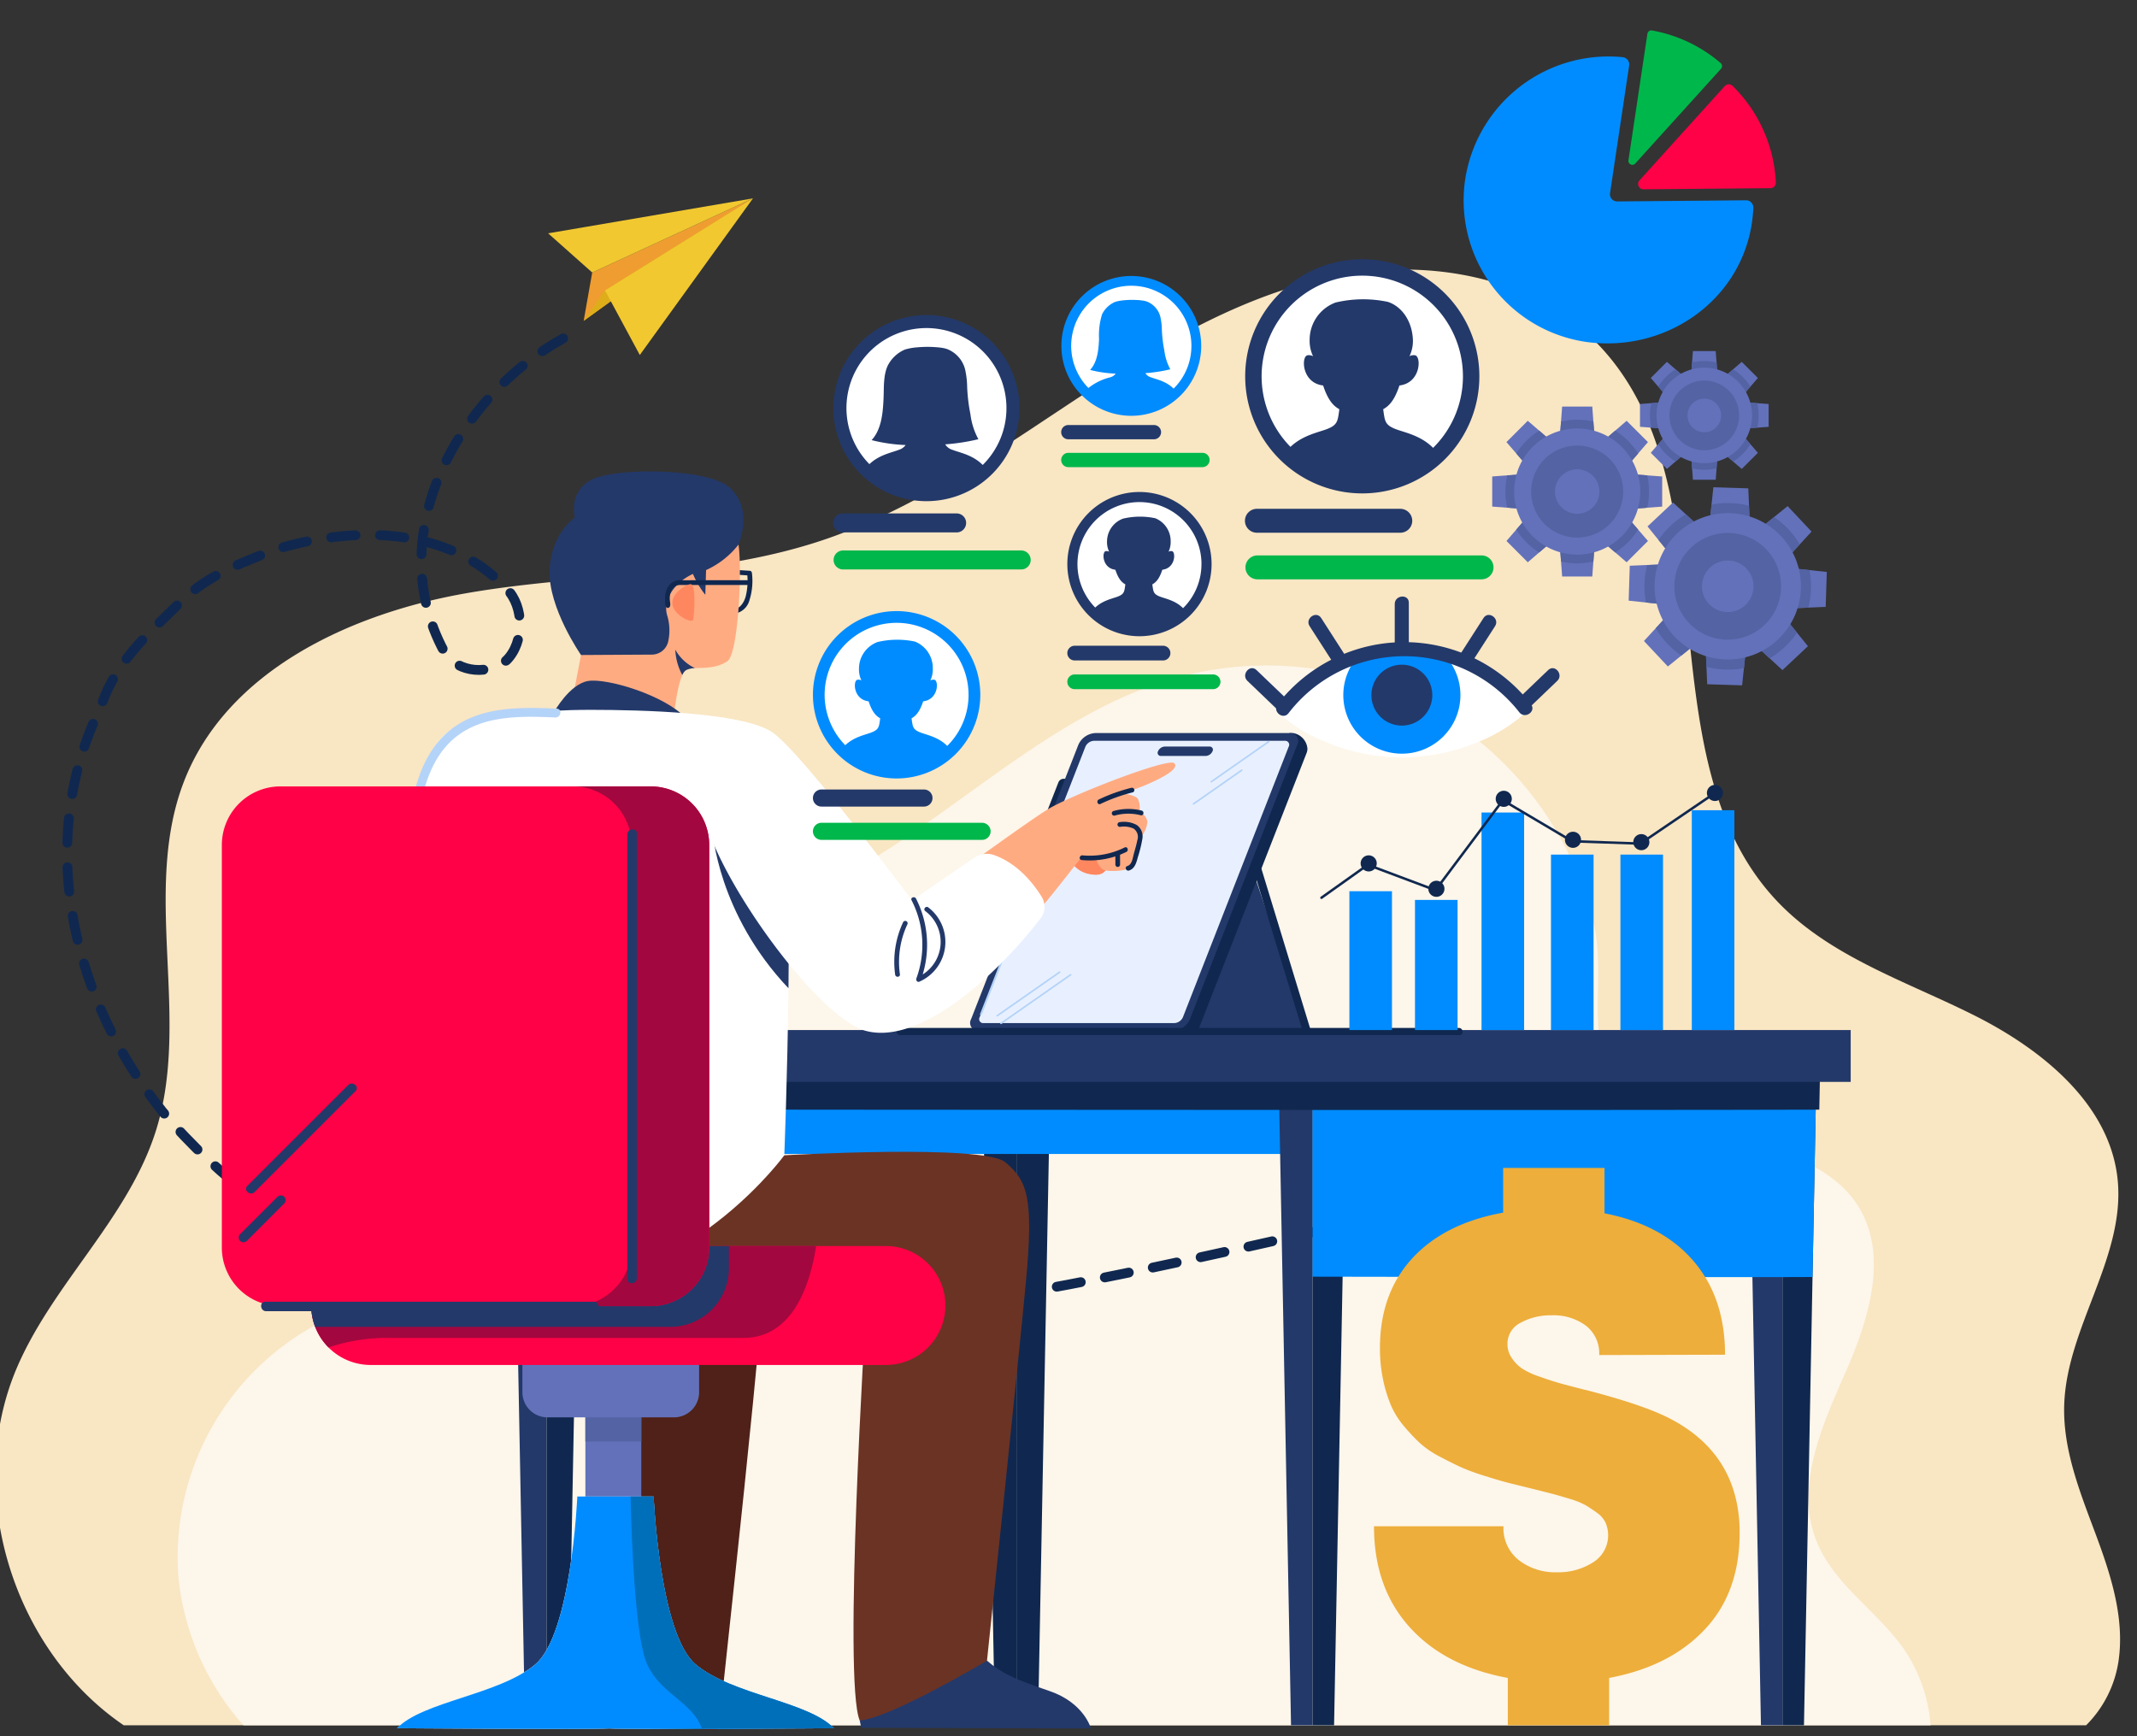 <svg xmlns="http://www.w3.org/2000/svg" xmlns:xlink="http://www.w3.org/1999/xlink" width="400" height="325" viewBox="0 0 400 325">
  <rect x="0" y="0" width="400" height="325" fill="#333333" stroke="none"/>
  <defs>
    <clipPath id="clip-path">
      <rect id="Rectángulo_415909" data-name="Rectángulo 415909" width="400" height="325" transform="translate(180 2281)" fill="#fff" stroke="#707070" stroke-width="1" opacity="0.7"/>
    </clipPath>
    <clipPath id="clip-path-2">
      <rect id="Rectángulo_415908" data-name="Rectángulo 415908" width="442" height="442" transform="translate(0.113 0.113)" fill="none"/>
    </clipPath>
  </defs>
  <g id="Enmascarar_grupo_1098841" data-name="Enmascarar grupo 1098841" transform="translate(-180 -2281)" clip-path="url(#clip-path)">
    <g id="Grupo_1183559" data-name="Grupo 1183559" transform="translate(157.887 2227.887)">
      <g id="Grupo_1183558" data-name="Grupo 1183558" clip-path="url(#clip-path-2)">
        <path id="Trazado_1045230" data-name="Trazado 1045230" d="M421.457,377.481a21.45,21.45,0,0,1-6.086,12.148H48.057c-20.809-14.162-29.979-43.845-19.927-67.1,6.809-15.737,20.8-27.848,25.951-44.2,6.594-20.987-2.683-44.816,5.239-65.339,7.994-20.71,31.084-31.485,52.962-35.289s44.664-2.78,65.785-9.643c17.057-5.552,32.045-15.934,47.008-25.835s30.566-19.6,48.077-23.489,37.535-.945,50.225,11.735c26.557,26.53,8.351,77.576,34.122,104.862,9.811,10.391,24.079,14.972,36.858,21.37s25.576,16.717,26.931,30.941c1.372,14.463-9.581,27.545-10.017,42.062-.259,8.217,2.878,16.1,5.756,23.794s5.579,15.845,4.429,23.98" transform="translate(-2.783 -13.562)" fill="#f9e6c3"/>
        <path id="Trazado_1045231" data-name="Trazado 1045231" d="M390.718,399.344H74.922a49.013,49.013,0,0,1-12.191-27.928,49.537,49.537,0,0,1,23.7-45.85c11.986-7.058,28.739-11.585,31.564-27.287,1.319-7.343.063-14.874-.1-22.332s1.079-15.515,6.3-20.853c9.037-9.232,24.2-5.775,37.09-6.648,33.036-2.245,55.617-35.646,87.4-44.931a62.955,62.955,0,0,1,78.885,45.359c2.976,11.656-3.243,25.638,7.9,33.9,6.265,4.643,14.285,5.953,21.86,7.825s15.541,4.856,19.747,11.424c5.908,9.232,2.085,21.388-2.344,31.413s-9.419,21.325-5.337,31.493c3.172,7.922,11.05,12.841,16.058,19.756a29.009,29.009,0,0,1,5.266,14.66" transform="translate(-7.244 -23.279)" fill="#fdf6ea"/>
        <path id="Trazado_1045232" data-name="Trazado 1045232" d="M150.161,115.941l-1.6,9.052,31.685-22.931Z" transform="translate(-17.2 -11.816)" fill="#ef9d30"/>
        <path id="Trazado_1045233" data-name="Trazado 1045233" d="M152.559,119.3l-3.993,5.688,31.685-22.931Z" transform="translate(-17.2 -11.816)" fill="#ddae19"/>
        <path id="Trazado_1045234" data-name="Trazado 1045234" d="M180.774,102.061,153.082,119.3l6.511,12.078Z" transform="translate(-17.723 -11.816)" fill="#f1c830"/>
        <path id="Trazado_1045235" data-name="Trazado 1045235" d="M179.379,102.061,149.29,115.94l-8.254-7.337Z" transform="translate(-16.328 -11.816)" fill="#f1c830"/>
        <path id="Trazado_1045236" data-name="Trazado 1045236" d="M132.076,131.705c-19.8,10.889-34.022,36.821-22.312,58.57,1.674,3.347,7.529,5.02,11.712,1.674,3.346-3.347,3.346-10.039,0-13.385-10.875-11.712-28.441-11.712-42.662-7.528-6.692,2.509-13.384,5.019-18.4,10.038s-10.038,9.2-13.384,15.894c-.836,1.673-1.673,4.182-2.509,5.855-10.875,24.259-4.183,52.7,12.547,73.613,21.749,25.932,53.536,37.643,85.324,39.316,57.719,3.346,110.42-13.385,168.138-25.1,15.057-3.347,30.951-1.673,42.69,7.976" transform="translate(-4.541 -15.248)" fill="none" stroke="#10284f" stroke-linecap="round" stroke-miterlimit="10" stroke-width="1.833" stroke-dasharray="4.582 4.582"/>
        <path id="Trazado_1045237" data-name="Trazado 1045237" d="M294.79,275.447H235.522l45.264-41.407Z" transform="translate(-27.267 -27.096)" fill="#23396a"/>
        <path id="Trazado_1045238" data-name="Trazado 1045238" d="M291.2,241.905h-1.549l10.533,34.541h1.549Z" transform="translate(-33.534 -28.006)" fill="#10284f"/>
        <path id="Trazado_1045239" data-name="Trazado 1045239" d="M248.685,234.253h1.393l2.969-7.594h-1.393a1.083,1.083,0,0,0-.929.648l-2.462,6.3a.436.436,0,0,0,.422.648" transform="translate(-28.737 -26.241)" fill="#10284f"/>
        <path id="Trazado_1045240" data-name="Trazado 1045240" d="M291.064,215.255h-.677l-.314,1.043a3.5,3.5,0,0,0,.131.485H255.783a3.686,3.686,0,0,0-3.165,2.21l-20.065,51.32a1.487,1.487,0,0,0,1.438,2.21h36.36a3.685,3.685,0,0,0,3.165-2.21l20.065-51.32a2.08,2.08,0,0,0,.154-.878,3.226,3.226,0,0,0-2.67-2.86" transform="translate(-26.905 -24.921)" fill="#10284f"/>
        <path id="Trazado_1045241" data-name="Trazado 1045241" d="M246.7,232.525h1.393l2.969-7.594h-1.393a1.083,1.083,0,0,0-.929.648l-2.462,6.3a.436.436,0,0,0,.422.648" transform="translate(-28.507 -26.041)" fill="#10284f"/>
        <path id="Trazado_1045242" data-name="Trazado 1045242" d="M293.143,234.227H291.75l2.107-5.39h1.393a.436.436,0,0,1,.422.648l-1.6,4.094a1.08,1.08,0,0,1-.928.648" transform="translate(-33.777 -26.493)" fill="#10284f"/>
        <path id="Trazado_1045243" data-name="Trazado 1045243" d="M268.364,270.995H232a1.486,1.486,0,0,1-1.437-2.21l20.065-51.32a3.685,3.685,0,0,1,3.165-2.21h36.361a1.486,1.486,0,0,1,1.437,2.21l-20.065,51.32a3.685,3.685,0,0,1-3.165,2.21" transform="translate(-26.675 -24.921)" fill="#23396a"/>
        <path id="Trazado_1045244" data-name="Trazado 1045244" d="M268.843,269.735H233.1a.744.744,0,0,1-.719-1.106L252.171,218a1.845,1.845,0,0,1,1.584-1.105H289.5a.743.743,0,0,1,.719,1.105l-19.794,50.628a1.844,1.844,0,0,1-1.584,1.106" transform="translate(-26.894 -25.111)" fill="#e8f0ff"/>
        <path id="Trazado_1045245" data-name="Trazado 1045245" d="M279.077,219.871h-8.368a.591.591,0,0,1-.571-.879,1.465,1.465,0,0,1,1.259-.879h8.367a.591.591,0,0,1,.572.879,1.466,1.466,0,0,1-1.259.879" transform="translate(-31.268 -25.252)" fill="#23396a"/>
        <path id="Trazado_1045246" data-name="Trazado 1045246" d="M245.8,236.13l-13.345,34.132c-.093.238.3.2.4-.033L246.2,236.1c.093-.239-.3-.205-.4.032" transform="translate(-26.911 -27.315)" fill="#b4d3f8"/>
        <path id="Trazado_1045247" data-name="Trazado 1045247" d="M247.895,265.741c-.058-.069-.179-.048-.28.023l-4.515,3.152-4.515,3.152-2.548,1.779a.2.2,0,0,0-.078.26c.058.069.179.049.28-.022l9.03-6.3L247.817,266a.2.2,0,0,0,.078-.261" transform="translate(-27.315 -30.761)" fill="#b4d3f8"/>
        <path id="Trazado_1045248" data-name="Trazado 1045248" d="M250.056,266.291c-.058-.069-.179-.048-.28.023l-12.929,9.027a.2.2,0,0,0-.078.261c.058.068.179.048.28-.023l5.045-3.523,5.045-3.522,2.84-1.982a.2.2,0,0,0,.078-.261" transform="translate(-27.409 -30.825)" fill="#b4d3f8"/>
        <path id="Trazado_1045249" data-name="Trazado 1045249" d="M292.263,216.964c-.058-.069-.179-.048-.28.023l-2.581,1.8-5.144,3.592-2.9,2.024a.2.2,0,0,0-.078.261c.058.069.179.048.28-.023l10.307-7.2.318-.222a.2.2,0,0,0,.078-.261" transform="translate(-32.562 -25.114)" fill="#b4d3f8"/>
        <path id="Trazado_1045250" data-name="Trazado 1045250" d="M286.792,222.992c-.058-.069-.179-.048-.28.023l-6.948,4.851-1.98,1.382a.2.2,0,0,0-.078.261c.058.069.179.048.28-.023l6.948-4.851,1.98-1.382a.2.2,0,0,0,.078-.261" transform="translate(-32.125 -25.812)" fill="#b4d3f8"/>
        <path id="Trazado_1045251" data-name="Trazado 1045251" d="M265.122,231.731a1.027,1.027,0,0,1-.882.615.414.414,0,0,1,.4.615,1.026,1.026,0,0,1,.882-.615.414.414,0,0,1-.4-.615" transform="translate(-30.592 -26.828)" fill="#ff875f"/>
        <path id="Trazado_1045252" data-name="Trazado 1045252" d="M139.873,409.272h-4.029l-2.333-122.456h6.361Z" transform="translate(-15.457 -33.206)" fill="#23396a"/>
        <path id="Trazado_1045253" data-name="Trazado 1045253" d="M140.706,409.272h4.029l2.333-122.456h-6.361Z" transform="translate(-16.29 -33.206)" fill="#10284f"/>
        <path id="Trazado_1045254" data-name="Trazado 1045254" d="M239.347,409.272h-4.029l-2.333-122.456h6.361Z" transform="translate(-26.974 -33.206)" fill="#10284f"/>
        <path id="Trazado_1045255" data-name="Trazado 1045255" d="M246.541,286.817l-.735,38.543-1.6,83.91h-4.026V286.817Z" transform="translate(-27.807 -33.206)" fill="#10284f"/>
        <path id="Trazado_1045256" data-name="Trazado 1045256" d="M282.934,284.918l-.254,1.679-1.1,7.272-1.251,8.244H137.572V284.918Z" transform="translate(-15.927 -32.986)" fill="#008cff"/>
        <path id="Trazado_1045257" data-name="Trazado 1045257" d="M302.025,286.817V409.271h-4.03l-2.04-106.938-.156-8.248-.138-7.267Z" transform="translate(-34.23 -33.206)" fill="#23396a"/>
        <path id="Trazado_1045258" data-name="Trazado 1045258" d="M302.858,409.272h4.029l2.333-122.456h-6.361Z" transform="translate(-35.063 -33.206)" fill="#10284f"/>
        <path id="Trazado_1045259" data-name="Trazado 1045259" d="M401.5,409.272H397.47l-2.333-122.456H401.5Z" transform="translate(-45.746 -33.206)" fill="#23396a"/>
        <path id="Trazado_1045260" data-name="Trazado 1045260" d="M408.692,286.817l-.735,38.543-1.6,83.91h-4.026V286.817Z" transform="translate(-46.579 -33.206)" fill="#10284f"/>
        <path id="Trazado_1045261" data-name="Trazado 1045261" d="M397.176,286.817l-.138,7.214-.6,31.329c-1.563.005-3.46.009-5.625.019-25.376.049-87.958-.08-87.958-.08V286.817Z" transform="translate(-35.063 -33.206)" fill="#008cff"/>
        <path id="Trazado_1045262" data-name="Trazado 1045262" d="M378.8,286.6l-.138,7.214c-17.591.058-53.374.072-94.18.058h-2.142c-1.358,0-2.717,0-4.084-.005-47.557-.009-100.9-.053-139.924-.093v-8.854H283.7l-.254,1.679Z" transform="translate(-16.016 -32.986)" fill="#10284f"/>
        <rect id="Rectángulo_415899" data-name="Rectángulo 415899" width="266.78" height="9.703" transform="translate(101.741 245.927)" fill="#23396a"/>
        <path id="Trazado_1045263" data-name="Trazado 1045263" d="M320.053,277.682H215.329c-.859,0-.738,1.332.116,1.332H320.17c.859,0,.737-1.332-.117-1.332" transform="translate(-24.861 -32.148)" fill="#10284f"/>
        <path id="Trazado_1045264" data-name="Trazado 1045264" d="M151.658,328.715c-.335.972-4.453,66.111-3.083,84.266,23.636,0,25.349,2.056,25.349,0s9.591-85.636,8.564-91.117-27.4-3.082-30.829,6.851" transform="translate(-17.169 -36.931)" fill="#4f2118"/>
        <path id="Trazado_1045265" data-name="Trazado 1045265" d="M207,422.824l.282,1.363,42.991.128s-1.243-4.794-7.781-7.016-8.918-3.3-11.666-5.671c-10.276.312-23.825,11.2-23.825,11.2" transform="translate(-23.965 -47.656)" fill="#23396a"/>
        <path id="Trazado_1045266" data-name="Trazado 1045266" d="M181.806,304.555s37.366-2.134,41.384,1.311,5.365,6.269,3.83,22.51-7.275,70.781-7.275,70.781-18.13,10.8-23.825,11.194c-3.158-7.463,1.149-76.355,1.149-76.355s-57.41,3.445-68.318,1.722-22.677-17.51-14.927-29.279c42.484-3.444,67.981-1.885,67.981-1.885" transform="translate(-12.889 -35.184)" fill="#6b3324"/>
        <path id="Trazado_1045267" data-name="Trazado 1045267" d="M251.149,240.277c-.083.527.889,3.85,4.886,4.072s2.369-5.182,1.777-6.367-6.22-.518-6.664,2.3" transform="translate(-29.076 -27.487)" fill="#ff875f"/>
        <path id="Trazado_1045268" data-name="Trazado 1045268" d="M228.663,241.513s12.751-9.259,16.081-11.285c4.326-2.633,22.522-9.71,23.633-8.6s-2.961,3.036-4.813,3.85-4.824,1.81-4.824,1.81,2.308.263,2.826,1a4.064,4.064,0,0,1,.3,2.3s1.406.889,1.48,2.073a5.241,5.241,0,0,1-1.184,2.739s-.667,4.813-1.7,5.627-4.258.95-5.239.586-1.5-2.141-1.5-2.141l-2.813-.149s-8.885,11.55-10,12.068-13.578-3.882-12.246-9.879" transform="translate(-26.462 -25.645)" fill="#ffab82"/>
        <path id="Trazado_1045269" data-name="Trazado 1045269" d="M183.635,181.281a.449.449,0,0,0-.363-.4l-2.65-.168c-.566-.035-.732.84-.161.876l2.318.148a12.009,12.009,0,0,1-.312,3.953c-.3,1.12-1.133,2.465-2.471,2.365-.566-.042-.732.833-.161.876a3.4,3.4,0,0,0,3.323-2.488,12.113,12.113,0,0,0,.477-5.163" transform="translate(-20.779 -20.922)" fill="#10284f"/>
        <path id="Trazado_1045270" data-name="Trazado 1045270" d="M147.231,194.229s-6.145-8.838-5.879-15.82,4.721-9.908,4.721-9.908-1.33-4.854,3.192-7.115,21.544-2.194,25.733,1.463,2.235,9.457,1.716,10.712c-.785,8.238-6.969,19.675-6.969,19.675s-9.309,4.256-9.708,4.256-12.7-3.059-12.7-3.059" transform="translate(-16.364 -18.508)" fill="#23396a"/>
        <path id="Trazado_1045271" data-name="Trazado 1045271" d="M175.126,197.195c-2.147,1.385-4.4,1.194-6.061,1.287a3.794,3.794,0,0,0-1.692.383,2.02,2.02,0,0,0-.673.913c-1.069,2.333-1.621,7.954-1.621,7.954-6.939,3.754-19.368-1.157-19.368-1.157l2.027-10.55L161,195.948a3.149,3.149,0,0,0,3.091-2.637,9.664,9.664,0,0,0-.17-4.516c-1.028-3.01,1.3-6.359,4.765-7.949a16.271,16.271,0,0,0,2.316,3.906l.143-4.627a16.139,16.139,0,0,0,6.069-4.77c.722,5.06-.08,20.543-2.093,21.84" transform="translate(-16.869 -20.301)" fill="#ffab82"/>
        <path id="Trazado_1045272" data-name="Trazado 1045272" d="M181.526,182.9H170.563c-.543,0-1.09.022-1.632,0a2.789,2.789,0,0,0-1.51.243,2.88,2.88,0,0,0-1.264,1.34,4.3,4.3,0,0,0-.365,1.932c.006.375-.068,1.579.447,1.663a.441.441,0,0,0,.43-.211c.209-.342.028-.952.012-1.325a3.584,3.584,0,0,1,.23-1.562,1.808,1.808,0,0,1,1.739-1.192H181.6c.573,0,.492-.888-.078-.888" transform="translate(-19.194 -21.174)" fill="#10284f"/>
        <path id="Trazado_1045273" data-name="Trazado 1045273" d="M170.8,183.739c-.737-.092-3.842,1.759-3.452,3.842s3.614,3.493,3.843,2.866.651-6.578-.391-6.708" transform="translate(-19.371 -21.272)" fill="#ff875f"/>
        <path id="Trazado_1045274" data-name="Trazado 1045274" d="M171.64,201.055a3.8,3.8,0,0,0-1.692.383,2.016,2.016,0,0,0-.672.913,10.867,10.867,0,0,1-1.318-4.756,8.266,8.266,0,0,0,3.683,3.46" transform="translate(-19.445 -22.875)" fill="#23396a"/>
        <path id="Trazado_1045275" data-name="Trazado 1045275" d="M142.269,210.074s2.871-5.23,6.358-5.846,14.46,2.667,18.357,6.974c-11.075,6.255-18.869,6.87-20.407,6.358s-4.307-7.486-4.307-7.486" transform="translate(-16.471 -23.636)" fill="#23396a"/>
        <path id="Trazado_1045276" data-name="Trazado 1045276" d="M182.225,262.452c-.192,16.677-.779,31.272-.779,31.272S165.369,315.8,141.117,317.7s-31.339-21.256-32.7-28.07,4.85-65.175,4.934-65.575c1.122-5.277,3.505-9.37,7.588-11s14.728-2.717,24.267-2.717,28.293.481,33.792,4.089c1.741,1.144,2.627,9.543,3.019,20.476.3,8.4.317,18.295.21,27.549" transform="translate(-12.529 -24.352)" fill="#fff"/>
        <path id="Trazado_1045277" data-name="Trazado 1045277" d="M139.175,210.068c-6.642-.28-14.144-.47-19.691,3.817-6.1,4.716-7.427,12.774-8.43,19.929a.837.837,0,0,0,1.653.262c.937-6.685,2.056-14.427,7.778-18.85,5.161-3.989,12.252-3.765,18.429-3.505,1.065.045,1.336-1.608.262-1.653" transform="translate(-12.856 -24.306)" fill="#b4d3f8"/>
        <path id="Trazado_1045278" data-name="Trazado 1045278" d="M190.056,265.427c-13.263-13.988-14.2-29.388-14.2-29.388l13.992,1.839c.3,8.4.317,18.295.21,27.549" transform="translate(-20.359 -27.327)" fill="#23396a"/>
        <path id="Trazado_1045279" data-name="Trazado 1045279" d="M186.545,214.911c-2.679-1.494-10.287,1.4-12.906,10.687s20.48,42.728,30.717,45.347c9.717,2.486,23.455-9.287,32.608-21.081a3.554,3.554,0,0,0,.2-4.053c-3.145-5.04-6.692-7.025-8.925-7.806a4.124,4.124,0,0,0-3.692.5l-11.638,7.982s-21.581-28.9-26.367-31.574" transform="translate(-20.079 -24.838)" fill="#fff"/>
        <path id="Trazado_1045280" data-name="Trazado 1045280" d="M221.1,251.912c-.453-.351-1.027.33-.572.683a7.216,7.216,0,0,1-.477,11.872,19.1,19.1,0,0,0-1.246-14.2c-.258-.5-1.1-.2-.835.31a18.256,18.256,0,0,1,.9,14.63c-.124.331.173.783.558.607a8.12,8.12,0,0,0,1.672-13.9" transform="translate(-25.23 -28.944)" fill="#23396a"/>
        <path id="Trazado_1045281" data-name="Trazado 1045281" d="M215.974,255.258a17.417,17.417,0,0,0-1.493,9.829c.08.565.967.491.888-.078a16.546,16.546,0,0,1,1.41-9.37.446.446,0,0,0-.806-.381" transform="translate(-24.812 -29.523)" fill="#23396a"/>
        <path id="Trazado_1045282" data-name="Trazado 1045282" d="M264.2,227.116a.455.455,0,0,0-.573-.262,32.179,32.179,0,0,0-6.059,2.178c-.513.245-.209,1.083.31.836a32.191,32.191,0,0,1,6.06-2.179.45.45,0,0,0,.262-.573" transform="translate(-29.788 -26.262)" fill="#10284f"/>
        <path id="Trazado_1045283" data-name="Trazado 1045283" d="M265.942,231.624a10.212,10.212,0,0,0-5.292.088.445.445,0,1,0,.31.835,9.276,9.276,0,0,1,4.821-.046c.556.141.714-.736.161-.877" transform="translate(-30.143 -26.78)" fill="#10284f"/>
        <path id="Trazado_1045284" data-name="Trazado 1045284" d="M265.161,234.635a5.032,5.032,0,0,0-3.19-.526.445.445,0,0,0,.078.887,4.365,4.365,0,0,1,2.531.32,1.884,1.884,0,0,1,.7,2.175c-.172.893-.449,1.773-.683,2.652-.2.753-.32,1.93-1.2,2.186-.55.16-.238.995.311.836,1.108-.322,1.4-1.494,1.665-2.478a24.366,24.366,0,0,0,.849-3.445,2.6,2.6,0,0,0-1.058-2.606" transform="translate(-30.284 -27.099)" fill="#10284f"/>
        <path id="Trazado_1045285" data-name="Trazado 1045285" d="M261.985,239.463a14.636,14.636,0,0,1-7.9,1.481c-.567-.055-.731.821-.161.876A15.493,15.493,0,0,0,262.3,240.3c.508-.252.2-1.09-.31-.835" transform="translate(-29.357 -27.718)" fill="#10284f"/>
        <path id="Trazado_1045286" data-name="Trazado 1045286" d="M261.986,240.794a.448.448,0,0,0-.483-.4.458.458,0,0,0-.4.483q.008.974.014,1.948a.446.446,0,0,0,.482.4.457.457,0,0,0,.4-.483l-.013-1.948" transform="translate(-30.228 -27.83)" fill="#10284f"/>
        <path id="Trazado_1045287" data-name="Trazado 1045287" d="M373.026,184.79l5.685.6-3.867,4.208-2.21,2.4,4.478,4.768,2.538-2.053,4.444-3.594.241,5.711.138,3.261,6.537.206.342-3.245.6-5.686,4.209,3.868,2.4,2.21,4.768-4.477-2.054-2.539-3.594-4.442,5.711-.241,3.261-.138.206-6.538-3.246-.343-5.686-.6,3.868-4.207,2.209-2.405-4.477-4.768-2.539,2.054-4.443,3.594-.241-5.712-.138-3.261-6.537-.206-.343,3.247-.6,5.685-4.207-3.867-2.405-2.21-4.769,4.477,2.054,2.539,3.594,4.443-5.711.241-3.262.138-.205,6.537Z" transform="translate(-42.811 -18.896)" fill="#6371ba"/>
        <path id="Trazado_1045288" data-name="Trazado 1045288" d="M373.412,185.177l5.685.6-3.867,4.208a15.652,15.652,0,0,0,4.806,5.119l4.444-3.594.241,5.711a15.727,15.727,0,0,0,7.017.222l.6-5.686,4.209,3.868a15.651,15.651,0,0,0,5.118-4.807l-3.593-4.442,5.711-.241a15.719,15.719,0,0,0,.221-7.019l-5.686-.6,3.868-4.207a15.655,15.655,0,0,0-4.807-5.119l-4.443,3.594-.241-5.712a15.731,15.731,0,0,0-7.018-.22l-.6,5.685-4.207-3.867a15.654,15.654,0,0,0-5.12,4.806l3.594,4.443-5.711.241a15.714,15.714,0,0,0-.221,7.018" transform="translate(-43.197 -19.283)" fill="#5363a3"/>
        <path id="Trazado_1045289" data-name="Trazado 1045289" d="M375.269,181.962a13.695,13.695,0,1,0,14.119-13.257,13.694,13.694,0,0,0-14.119,13.257" transform="translate(-43.445 -19.531)" fill="#6371ba"/>
        <path id="Trazado_1045290" data-name="Trazado 1045290" d="M379.457,182.564a9.989,9.989,0,1,0,10.3-9.67,9.989,9.989,0,0,0-10.3,9.67" transform="translate(-43.931 -20.016)" fill="#5363a3"/>
        <path id="Trazado_1045291" data-name="Trazado 1045291" d="M385.3,183.4a4.822,4.822,0,1,0,4.972-4.668A4.822,4.822,0,0,0,385.3,183.4" transform="translate(-44.607 -20.693)" fill="#6371ba"/>
        <path id="Trazado_1045292" data-name="Trazado 1045292" d="M343.7,165.071l4.915.363-3.219,3.731-1.838,2.132,3.987,3.987,2.132-1.838,3.731-3.218.363,4.915.207,2.806h5.64l.207-2.806.363-4.915,3.731,3.218,2.132,1.838,3.988-3.987-1.839-2.132-3.218-3.731,4.915-.363,2.807-.208v-5.639l-2.807-.208-4.915-.363,3.218-3.731,1.839-2.132L366.05,148.8l-2.132,1.838-3.731,3.219-.363-4.916-.207-2.806h-5.64l-.207,2.807-.363,4.915-3.731-3.219-2.133-1.838-3.987,3.987,1.838,2.132,3.219,3.731-4.915.363-2.807.208v5.639Z" transform="translate(-39.466 -16.919)" fill="#6371ba"/>
        <path id="Trazado_1045293" data-name="Trazado 1045293" d="M344.021,165.394l4.915.363-3.219,3.731A13.5,13.5,0,0,0,350,173.768l3.731-3.218.363,4.915a13.556,13.556,0,0,0,6.053,0l.363-4.915,3.731,3.218a13.489,13.489,0,0,0,4.281-4.281l-3.218-3.731,4.915-.363a13.562,13.562,0,0,0,0-6.054l-4.915-.363,3.218-3.731a13.5,13.5,0,0,0-4.281-4.281l-3.731,3.219-.363-4.916a13.574,13.574,0,0,0-6.053,0l-.363,4.915L350,150.965a13.5,13.5,0,0,0-4.281,4.281l3.219,3.731-4.915.363a13.559,13.559,0,0,0,0,6.054" transform="translate(-39.789 -17.242)" fill="#5363a3"/>
        <path id="Trazado_1045294" data-name="Trazado 1045294" d="M345.527,162.58a11.807,11.807,0,1,0,11.807-11.807,11.807,11.807,0,0,0-11.807,11.807" transform="translate(-40.003 -17.456)" fill="#6371ba"/>
        <path id="Trazado_1045295" data-name="Trazado 1045295" d="M349.14,163a8.612,8.612,0,1,0,8.612-8.612A8.613,8.613,0,0,0,349.14,163" transform="translate(-40.421 -17.874)" fill="#5363a3"/>
        <path id="Trazado_1045296" data-name="Trazado 1045296" d="M354.178,163.582a4.158,4.158,0,1,0,4.158-4.158,4.157,4.157,0,0,0-4.158,4.158" transform="translate(-41.004 -18.457)" fill="#6371ba"/>
        <path id="Trazado_1045297" data-name="Trazado 1045297" d="M374.3,148.724l3.72.275-2.435,2.823-1.392,1.614,3.018,3.019,1.614-1.392,2.824-2.436.275,3.721.156,2.124h4.268l.157-2.124.275-3.721,2.824,2.436,1.614,1.392,3.019-3.019-1.393-1.614L390.406,149l3.72-.275,2.125-.157V144.3l-2.125-.157-3.72-.275,2.435-2.824,1.393-1.614-3.019-3.018L389.6,137.8l-2.824,2.436-.275-3.721-.157-2.124h-4.268l-.156,2.125-.275,3.72-2.824-2.436-1.614-1.392-3.018,3.018,1.392,1.614,2.435,2.824-3.72.275-2.124.157v4.268Z" transform="translate(-43.088 -15.559)" fill="#6371ba"/>
        <path id="Trazado_1045298" data-name="Trazado 1045298" d="M374.542,148.968l3.72.275-2.435,2.823a10.216,10.216,0,0,0,3.24,3.241l2.824-2.436.275,3.721a10.255,10.255,0,0,0,4.581,0l.275-3.721,2.824,2.436a10.207,10.207,0,0,0,3.24-3.241l-2.435-2.823,3.72-.275a10.26,10.26,0,0,0,0-4.582l-3.72-.275,2.435-2.824a10.213,10.213,0,0,0-3.24-3.24l-2.824,2.436-.275-3.721a10.238,10.238,0,0,0-4.581,0l-.275,3.72-2.824-2.436a10.213,10.213,0,0,0-3.24,3.24l2.435,2.824-3.72.275a10.259,10.259,0,0,0,0,4.582" transform="translate(-43.332 -15.803)" fill="#5363a3"/>
        <path id="Trazado_1045299" data-name="Trazado 1045299" d="M375.681,146.839a8.937,8.937,0,1,0,8.937-8.937,8.937,8.937,0,0,0-8.937,8.937" transform="translate(-43.494 -15.965)" fill="#6371ba"/>
        <path id="Trazado_1045300" data-name="Trazado 1045300" d="M378.416,147.156a6.519,6.519,0,1,0,6.519-6.519,6.519,6.519,0,0,0-6.519,6.519" transform="translate(-43.811 -16.282)" fill="#5363a3"/>
        <path id="Trazado_1045301" data-name="Trazado 1045301" d="M382.229,147.6a3.147,3.147,0,1,0,3.147-3.147,3.147,3.147,0,0,0-3.147,3.147" transform="translate(-44.252 -16.723)" fill="#6371ba"/>
        <rect id="Rectángulo_415900" data-name="Rectángulo 415900" width="10.466" height="45.825" transform="translate(131.683 312.556)" fill="#6371ba"/>
        <rect id="Rectángulo_415901" data-name="Rectángulo 415901" width="10.466" height="10.398" transform="translate(131.683 312.556)" fill="#5363a3"/>
        <path id="Trazado_1045302" data-name="Trazado 1045302" d="M163.961,358.361H140.294a4.7,4.7,0,0,1-4.7-4.7v-8.723h33.074v8.723a4.7,4.7,0,0,1-4.7,4.7" transform="translate(-15.698 -39.934)" fill="#6371ba"/>
        <path id="Trazado_1045303" data-name="Trazado 1045303" d="M209.593,334.984a11.131,11.131,0,0,1-11.129,11.129H102.014a11.129,11.129,0,0,1,0-22.258h96.451a11.13,11.13,0,0,1,11.129,11.129" transform="translate(-10.522 -37.494)" fill="#ff0146"/>
        <path id="Trazado_1045304" data-name="Trazado 1045304" d="M185.4,323.855c-1.2,7.629-4.52,17.2-13.65,17.2h-65.9a34.188,34.188,0,0,0-11.717,1.776,11.127,11.127,0,0,1,7.887-18.975Z" transform="translate(-10.522 -37.494)" fill="#a3073f"/>
        <path id="Trazado_1045305" data-name="Trazado 1045305" d="M169.063,323.855v4.168a10.961,10.961,0,0,1-10.96,10.96H91.628a11.13,11.13,0,0,1,10.385-15.128Z" transform="translate(-10.522 -37.494)" fill="#23396a"/>
        <path id="Trazado_1045306" data-name="Trazado 1045306" d="M152.235,226.551h-69.3a10.963,10.963,0,0,0-10.964,10.964v75.359a10.962,10.962,0,0,0,10.964,10.96h69.3a10.961,10.961,0,0,0,10.96-10.96V237.515a10.962,10.962,0,0,0-10.96-10.964" transform="translate(-8.333 -26.229)" fill="#ff0146"/>
        <path id="Trazado_1045307" data-name="Trazado 1045307" d="M171.8,237.515v75.36a10.961,10.961,0,0,1-10.96,10.96H146.286a10.962,10.962,0,0,0,10.964-10.96v-75.36a10.963,10.963,0,0,0-10.964-10.964h14.553a10.962,10.962,0,0,1,10.96,10.964" transform="translate(-16.936 -26.229)" fill="#a3073f"/>
        <path id="Trazado_1045308" data-name="Trazado 1045308" d="M142.54,335.639H81.069c-1.146,0-.984,1.775.155,1.775H142.7c1.146,0,.984-1.775-.156-1.775" transform="translate(-9.295 -38.858)" fill="#23396a"/>
        <path id="Trazado_1045309" data-name="Trazado 1045309" d="M190.819,420.245c-4.819-5.038-19.067-6.239-25.858-11.934s-7.876-31.439-7.876-31.439H142.8s-1.086,25.743-7.877,31.439-21.039,6.9-25.858,11.934c0,0,35.541.289,39.695.054,4.152.235,42.059-.054,42.059-.054" transform="translate(-12.627 -43.632)" fill="#fff"/>
        <path id="Trazado_1045310" data-name="Trazado 1045310" d="M190.819,420.245c-4.819-5.038-19.067-6.239-25.858-11.934s-7.876-31.439-7.876-31.439H142.8s-1.086,25.743-7.877,31.439-21.039,6.9-25.858,11.934c0,0,35.541.289,39.695.054,4.152.235,42.059-.054,42.059-.054" transform="translate(-12.627 -43.632)" fill="#008cff"/>
        <path id="Trazado_1045311" data-name="Trazado 1045311" d="M196.543,420.245s-22.948.173-35.092.142c4.734-.031,10.368-.142,10.368-.142-1.9-5.037-7.535-6.239-10.216-11.935s-3.112-31.436-3.112-31.436h4.319s1.082,25.741,7.873,31.436,21.043,6.9,25.861,11.935" transform="translate(-18.349 -43.632)" fill="#006fba"/>
        <path id="Trazado_1045312" data-name="Trazado 1045312" d="M157.823,236.578v83.238c0,1.147,1.775.985,1.775-.155V236.422c0-1.146-1.775-.984-1.775.156" transform="translate(-18.272 -27.281)" fill="#23396a"/>
        <path id="Trazado_1045313" data-name="Trazado 1045313" d="M96.22,289.722,77.333,308.608c-.812.812.559,1.951,1.364,1.145l18.886-18.886c.812-.812-.559-1.951-1.364-1.145" transform="translate(-8.924 -33.51)" fill="#23396a"/>
        <path id="Trazado_1045314" data-name="Trazado 1045314" d="M84.006,313.339a.91.91,0,0,0-1.255.11l-7,7a.9.9,0,0,0,.11,1.255.911.911,0,0,0,1.256-.11l6.994-7a.9.9,0,0,0-.11-1.255" transform="translate(-8.746 -36.253)" fill="#23396a"/>
        <path id="Trazado_1045315" data-name="Trazado 1045315" d="M228.422,205.1a15.664,15.664,0,1,1-15.664-15.664A15.664,15.664,0,0,1,228.422,205.1" transform="translate(-22.818 -21.932)" fill="#008cff"/>
        <path id="Trazado_1045316" data-name="Trazado 1045316" d="M226.513,205.388a13.415,13.415,0,0,1-3.995,9.572c-1.684-1.7-3.9-2.066-5.083-2.54-1.375-.551-1.375-1.07-1.592-2.629.583-.334,1.439-.917,2.171-3.177,2.875-.338,2.944-3.858,2.111-4.036a1.109,1.109,0,0,0-.764.125,4.774,4.774,0,0,0,.458-2.232,5.329,5.329,0,0,0-3.341-5.042,16.011,16.011,0,0,0-7,.083A5.312,5.312,0,0,0,206,200.47a4.774,4.774,0,0,0,.458,2.232,1.109,1.109,0,0,0-.764-.125c-.834.179-.764,3.7,2.111,4.036.732,2.26,1.588,2.843,2.168,3.177-.214,1.559-.214,2.078-1.589,2.629-1.155.462-3.281.818-4.95,2.407a13.468,13.468,0,1,1,23.075-9.438" transform="translate(-23.106 -22.219)" fill="#fff"/>
        <path id="Trazado_1045317" data-name="Trazado 1045317" d="M217.877,230.4H198.694a1.6,1.6,0,0,1,0-3.2h19.183a1.6,1.6,0,1,1,0,3.2" transform="translate(-22.818 -26.304)" fill="#23396a"/>
        <path id="Trazado_1045318" data-name="Trazado 1045318" d="M228.749,237.449H198.693a1.6,1.6,0,1,1,0-3.2h30.057a1.6,1.6,0,1,1,0,3.2" transform="translate(-22.818 -27.12)" fill="#00b74b"/>
        <path id="Trazado_1045319" data-name="Trazado 1045319" d="M332.429,136.865a21.915,21.915,0,1,1-21.915-21.915,21.914,21.914,0,0,1,21.915,21.915" transform="translate(-33.412 -13.308)" fill="#23396a"/>
        <path id="Trazado_1045320" data-name="Trazado 1045320" d="M329.759,137.266a18.768,18.768,0,0,1-5.589,13.392c-2.356-2.383-5.45-2.891-7.112-3.555-1.924-.77-1.924-1.5-2.226-3.678.814-.467,2.012-1.282,3.037-4.444,4.021-.472,4.119-5.4,2.952-5.647a1.557,1.557,0,0,0-1.069.173,6.679,6.679,0,0,0,.641-3.121c-.173-3.634-2.2-6.244-4.676-7.054a22.407,22.407,0,0,0-9.788.116,7.434,7.434,0,0,0-4.863,6.939,6.68,6.68,0,0,0,.641,3.121,1.554,1.554,0,0,0-1.068-.173c-1.167.249-1.069,5.174,2.952,5.647,1.024,3.162,2.222,3.977,3.033,4.444-.3,2.182-.3,2.908-2.222,3.678-1.617.646-4.592,1.145-6.925,3.367a18.842,18.842,0,1,1,32.282-13.2" transform="translate(-33.815 -13.71)" fill="#fff"/>
        <path id="Trazado_1045321" data-name="Trazado 1045321" d="M317.676,172.258H290.837a2.237,2.237,0,1,1,0-4.473h26.839a2.237,2.237,0,0,1,0,4.473" transform="translate(-33.412 -19.425)" fill="#23396a"/>
        <path id="Trazado_1045322" data-name="Trazado 1045322" d="M332.888,182.123H290.837a2.237,2.237,0,0,1,0-4.473h42.051a2.237,2.237,0,0,1,0,4.473" transform="translate(-33.412 -20.567)" fill="#00b74b"/>
        <path id="Trazado_1045323" data-name="Trazado 1045323" d="M277.948,177.719a13.5,13.5,0,1,1-13.5-13.5,13.5,13.5,0,0,1,13.5,13.5" transform="translate(-29.053 -19.012)" fill="#23396a"/>
        <path id="Trazado_1045324" data-name="Trazado 1045324" d="M276.3,177.966a11.559,11.559,0,0,1-3.443,8.25c-1.451-1.468-3.358-1.78-4.381-2.189-1.186-.474-1.186-.921-1.372-2.266.5-.287,1.241-.79,1.871-2.738,2.478-.291,2.539-3.326,1.82-3.479a.959.959,0,0,0-.659.107,4.114,4.114,0,0,0,.4-1.923,4.6,4.6,0,0,0-2.881-4.346,13.81,13.81,0,0,0-6.03.072,4.579,4.579,0,0,0-3,4.274,4.114,4.114,0,0,0,.4,1.923.959.959,0,0,0-.659-.107c-.719.154-.658,3.189,1.82,3.479.63,1.948,1.369,2.45,1.868,2.738-.184,1.345-.184,1.792-1.37,2.266-1,.4-2.829.706-4.266,2.074a11.608,11.608,0,1,1,19.889-8.135" transform="translate(-29.301 -19.26)" fill="#fff"/>
        <path id="Trazado_1045325" data-name="Trazado 1045325" d="M268.859,199.525H252.324a1.378,1.378,0,0,1,0-2.756h16.535a1.378,1.378,0,0,1,0,2.756" transform="translate(-29.053 -22.781)" fill="#23396a"/>
        <path id="Trazado_1045326" data-name="Trazado 1045326" d="M278.23,205.6H252.323a1.378,1.378,0,0,1,0-2.756H278.23a1.378,1.378,0,0,1,0,2.756" transform="translate(-29.053 -23.484)" fill="#00b74b"/>
        <path id="Trazado_1045327" data-name="Trazado 1045327" d="M275.861,131.578a13.087,13.087,0,1,1-13.087-13.087,13.088,13.088,0,0,1,13.087,13.087" transform="translate(-28.907 -13.718)" fill="#008cff"/>
        <path id="Trazado_1045328" data-name="Trazado 1045328" d="M266.31,123.651a15.926,15.926,0,0,0-3.347-.037,10.828,10.828,0,0,1,3.347.037" transform="translate(-30.444 -14.298)" fill="#23396a"/>
        <path id="Trazado_1045329" data-name="Trazado 1045329" d="M274.265,131.819a11.212,11.212,0,0,1-3.336,8c-1.409-1.425-3.257-1.727-4.25-2.125a1.756,1.756,0,0,1-1.025-.773,28.777,28.777,0,0,0,4.665-.723,9.9,9.9,0,0,1-1.122-3.534,24.6,24.6,0,0,1-.459-3.816,11.926,11.926,0,0,0-.3-2.538,4.167,4.167,0,0,0-2.555-2.811,5.117,5.117,0,0,0-.867-.184,15.808,15.808,0,0,0-3.347-.037h-.017a7.848,7.848,0,0,0-1.6.287.03.03,0,0,0-.017,0,.263.263,0,0,0-.066.027,4.842,4.842,0,0,0-2.425,2.31,13.067,13.067,0,0,0-.565,4.618c-.092,1.952-.273,4.29-1.676,5.8a22.891,22.891,0,0,0,4.785.689,1.842,1.842,0,0,1-.964.676,10.693,10.693,0,0,0-4.136,2.011,11.252,11.252,0,1,1,19.279-7.884" transform="translate(-29.147 -13.958)" fill="#fff"/>
        <path id="Trazado_1045330" data-name="Trazado 1045330" d="M267.05,152.715H251.022a1.336,1.336,0,1,1,0-2.671H267.05a1.336,1.336,0,0,1,0,2.671" transform="translate(-28.907 -17.371)" fill="#23396a"/>
        <path id="Trazado_1045331" data-name="Trazado 1045331" d="M276.135,158.606H251.022a1.336,1.336,0,1,1,0-2.671h25.113a1.336,1.336,0,0,1,0,2.671" transform="translate(-28.907 -18.053)" fill="#00b74b"/>
        <path id="Trazado_1045332" data-name="Trazado 1045332" d="M236.26,144.185a17.417,17.417,0,1,1-17.417-17.417,17.417,17.417,0,0,1,17.417,17.417" transform="translate(-23.32 -14.676)" fill="#23396a"/>
        <path id="Trazado_1045333" data-name="Trazado 1045333" d="M223.55,133.637a21.089,21.089,0,0,0-4.453-.049,14.411,14.411,0,0,1,4.453.049" transform="translate(-25.366 -15.449)" fill="#23396a"/>
        <path id="Trazado_1045334" data-name="Trazado 1045334" d="M234.138,144.5a14.92,14.92,0,0,1-4.441,10.643c-1.875-1.9-4.334-2.3-5.656-2.828a2.338,2.338,0,0,1-1.362-1.028,38.4,38.4,0,0,0,6.207-.962,13.161,13.161,0,0,1-1.493-4.7,32.734,32.734,0,0,1-.61-5.078,15.963,15.963,0,0,0-.406-3.377,5.547,5.547,0,0,0-3.4-3.742,6.8,6.8,0,0,0-1.153-.245,21.146,21.146,0,0,0-4.453-.049h-.023a10.456,10.456,0,0,0-2.128.383.04.04,0,0,0-.022,0,.391.391,0,0,0-.089.035,6.448,6.448,0,0,0-3.226,3.074c-.827,1.881-.657,4.137-.752,6.145-.123,2.6-.365,5.71-2.231,7.725a30.465,30.465,0,0,0,6.368.918,2.442,2.442,0,0,1-1.282.9c-1.287.516-3.652.913-5.5,2.677A14.974,14.974,0,1,1,234.138,144.5" transform="translate(-23.64 -14.996)" fill="#fff"/>
        <path id="Trazado_1045335" data-name="Trazado 1045335" d="M224.535,172.314h-21.33a1.778,1.778,0,1,1,0-3.555h21.33a1.778,1.778,0,0,1,0,3.555" transform="translate(-23.32 -19.538)" fill="#23396a"/>
        <path id="Trazado_1045336" data-name="Trazado 1045336" d="M236.625,180.154H203.2a1.778,1.778,0,0,1,0-3.555h33.42a1.778,1.778,0,0,1,0,3.555" transform="translate(-23.32 -20.445)" fill="#00b74b"/>
        <path id="Trazado_1045337" data-name="Trazado 1045337" d="M388.783,103.238c-2.233,14.7-16.288,24.262-30.978,22.222A26.775,26.775,0,0,1,335.12,95.084,27.139,27.139,0,0,1,364.6,72.152a1.362,1.362,0,0,1,1.218,1.553l-3.578,23.9a1.353,1.353,0,0,0,1.35,1.554l24.106-.217a1.359,1.359,0,0,1,1.368,1.423,27.581,27.581,0,0,1-.284,2.876" transform="translate(-38.763 -8.338)" fill="#008cff"/>
        <path id="Trazado_1045338" data-name="Trazado 1045338" d="M387.06,73.676,371,91.423a.735.735,0,0,1-1.272-.6l3.547-23.691a.736.736,0,0,1,.852-.619A26.983,26.983,0,0,1,387,72.628a.735.735,0,0,1,.058,1.048" transform="translate(-42.804 -7.699)" fill="#00b74b"/>
        <path id="Trazado_1045339" data-name="Trazado 1045339" d="M396.567,97.354l-23.772.213a1,1,0,0,1-.753-1.677L388,78.247a1,1,0,0,1,1.436-.057,27.147,27.147,0,0,1,8.123,18.1,1.011,1.011,0,0,1-.995,1.065" transform="translate(-43.042 -9.02)" fill="#ff0146"/>
        <rect id="Rectángulo_415902" data-name="Rectángulo 415902" width="7.971" height="25.987" transform="translate(274.69 219.94)" fill="#008cff"/>
        <rect id="Rectángulo_415903" data-name="Rectángulo 415903" width="7.971" height="40.719" transform="translate(299.424 205.208)" fill="#008cff"/>
        <rect id="Rectángulo_415904" data-name="Rectángulo 415904" width="7.971" height="24.359" transform="translate(286.967 221.568)" fill="#008cff"/>
        <rect id="Rectángulo_415905" data-name="Rectángulo 415905" width="7.971" height="32.844" transform="translate(312.423 213.083)" fill="#008cff"/>
        <rect id="Rectángulo_415906" data-name="Rectángulo 415906" width="7.971" height="32.844" transform="translate(325.421 213.083)" fill="#008cff"/>
        <rect id="Rectángulo_415907" data-name="Rectángulo 415907" width="7.971" height="41.148" transform="translate(338.781 204.778)" fill="#008cff"/>
        <path id="Trazado_1045340" data-name="Trazado 1045340" d="M316.051,242.649a1.507,1.507,0,1,1-1.507-1.507,1.507,1.507,0,0,1,1.507,1.507" transform="translate(-36.241 -27.918)" fill="#10284f"/>
        <path id="Trazado_1045341" data-name="Trazado 1045341" d="M330.384,248.025a1.507,1.507,0,1,1-1.507-1.507,1.507,1.507,0,0,1,1.507,1.507" transform="translate(-37.901 -28.54)" fill="#10284f"/>
        <path id="Trazado_1045342" data-name="Trazado 1045342" d="M344.644,228.978a1.507,1.507,0,1,1-1.507-1.507,1.507,1.507,0,0,1,1.507,1.507" transform="translate(-39.552 -26.335)" fill="#10284f"/>
        <path id="Trazado_1045343" data-name="Trazado 1045343" d="M373.764,238.153a1.507,1.507,0,1,1-1.507-1.507,1.507,1.507,0,0,1,1.507,1.507" transform="translate(-42.923 -27.397)" fill="#10284f"/>
        <path id="Trazado_1045344" data-name="Trazado 1045344" d="M389.351,227.735a1.507,1.507,0,1,1-1.507-1.507,1.507,1.507,0,0,1,1.507,1.507" transform="translate(-44.728 -26.191)" fill="#10284f"/>
        <path id="Trazado_1045345" data-name="Trazado 1045345" d="M359.3,237.654a1.507,1.507,0,1,1-1.507-1.507,1.507,1.507,0,0,1,1.507,1.507" transform="translate(-41.249 -27.34)" fill="#10284f"/>
        <path id="Trazado_1045346" data-name="Trazado 1045346" d="M304.743,247.549l8.665-6.164,12.674,4.753L338.691,229.3l12.963,7.672,12.786.441,13.958-9.475" transform="translate(-35.281 -26.389)" fill="none" stroke="#10284f" stroke-linecap="round" stroke-miterlimit="10" stroke-width="0.467"/>
        <path id="Trazado_1045347" data-name="Trazado 1045347" d="M384.3,375.691q0,11.1-6.541,18.039t-17.883,9.05v8.865H340.909V402.78q-11.781-2.169-18.412-9.546t-6.632-18.845H340.1a7.614,7.614,0,0,0,2.883,6.354,11.134,11.134,0,0,0,7.1,2.263,12.06,12.06,0,0,0,6.788-1.86,5.963,5.963,0,0,0,2.356-7.377,4.758,4.758,0,0,0-1.612-1.89q-1.149-.837-2.138-1.425a15.257,15.257,0,0,0-3.131-1.241q-2.139-.65-3.348-.96t-3.937-.992q-2.789-.682-4.247-1.054t-4.215-1.24a40.507,40.507,0,0,1-4.338-1.581q-1.582-.712-3.937-1.952a18.038,18.038,0,0,1-3.75-2.511,34.852,34.852,0,0,1-3.007-3.161,15.692,15.692,0,0,1-2.51-3.968,25.679,25.679,0,0,1-1.488-4.835,28.326,28.326,0,0,1-.589-5.92q0-10.229,6.044-16.8t17.017-8.554v-8.369h18.968v8.493q10.847,2.109,16.706,8.988t5.858,17.482l-23.556.061a6.535,6.535,0,0,0-2.51-5.517,10.156,10.156,0,0,0-6.353-1.922,11.639,11.639,0,0,0-5.858,1.4,4.377,4.377,0,0,0-2.449,4,4.5,4.5,0,0,0,.806,2.6,7.434,7.434,0,0,0,1.86,1.921,14.376,14.376,0,0,0,3.316,1.55q2.261.806,3.812,1.24t4.712,1.241h.062q10.847,2.788,15.869,5.392,12.645,6.572,13.018,20.581Z" transform="translate(-36.569 -35.579)" fill="#edae3b"/>
        <path id="Trazado_1045349" data-name="Trazado 1045349" d="M320.256,187.747v8.226c0,1.7,2.635,1.462,2.635-.231v-8.226c0-1.7-2.635-1.461-2.635.231" transform="translate(-37.077 -21.575)" fill="#23396a"/>
        <path id="Trazado_1045350" data-name="Trazado 1045350" d="M309.112,198.2l-4.746-7.382c-.921-1.432-3.08.1-2.159,1.53l4.746,7.382c.921,1.432,3.08-.1,2.159-1.529" transform="translate(-34.962 -22.026)" fill="#23396a"/>
        <path id="Trazado_1045351" data-name="Trazado 1045351" d="M296.634,207.543l-5.924-5.675c-1.232-1.18-2.926.852-1.7,2.026l5.924,5.676c1.232,1.18,2.926-.853,1.7-2.027" transform="translate(-33.41 -23.33)" fill="#23396a"/>
        <path id="Trazado_1045352" data-name="Trazado 1045352" d="M333.653,198.2l4.746-7.382c.921-1.432,3.08.1,2.159,1.53l-4.746,7.382c-.921,1.432-3.08-.1-2.159-1.529" transform="translate(-38.602 -22.026)" fill="#23396a"/>
        <path id="Trazado_1045353" data-name="Trazado 1045353" d="M345.983,207.543l5.924-5.675c1.232-1.18,2.926.852,1.7,2.026l-5.924,5.676c-1.232,1.18-2.926-.853-1.7-2.027" transform="translate(-40.006 -23.33)" fill="#23396a"/>
        <path id="Trazado_1045354" data-name="Trazado 1045354" d="M341.605,209.771a29.629,29.629,0,0,1-8.465,5.175,36.756,36.756,0,0,1-28.733,0,29.7,29.7,0,0,1-8.465-5.175,28.866,28.866,0,0,1,22.831-11.3,28.394,28.394,0,0,1,9.06,1.577,29.657,29.657,0,0,1,13.772,9.726" transform="translate(-34.262 -22.977)" fill="#fff"/>
        <path id="Trazado_1045355" data-name="Trazado 1045355" d="M331.289,206.21a10.961,10.961,0,1,1-19.941-6.286,29.027,29.027,0,0,1,8.98-1.458,28.4,28.4,0,0,1,9.06,1.577,10.9,10.9,0,0,1,1.9,6.167" transform="translate(-35.816 -22.977)" fill="#008cff"/>
        <path id="Trazado_1045356" data-name="Trazado 1045356" d="M326.714,206.479a5.7,5.7,0,1,1-5.7-5.7,5.7,5.7,0,0,1,5.7,5.7" transform="translate(-36.506 -23.245)" fill="#23396a"/>
        <path id="Trazado_1045357" data-name="Trazado 1045357" d="M342.837,207.619a30,30,0,0,0-47.4-.01c-1.053,1.336.97,3.041,2.027,1.7a27.34,27.34,0,0,1,43.211-.162c1.054,1.328,3.221-.19,2.159-1.529" transform="translate(-34.17 -22.692)" fill="#23396a"/>
      </g>
    </g>
  </g>
</svg>
